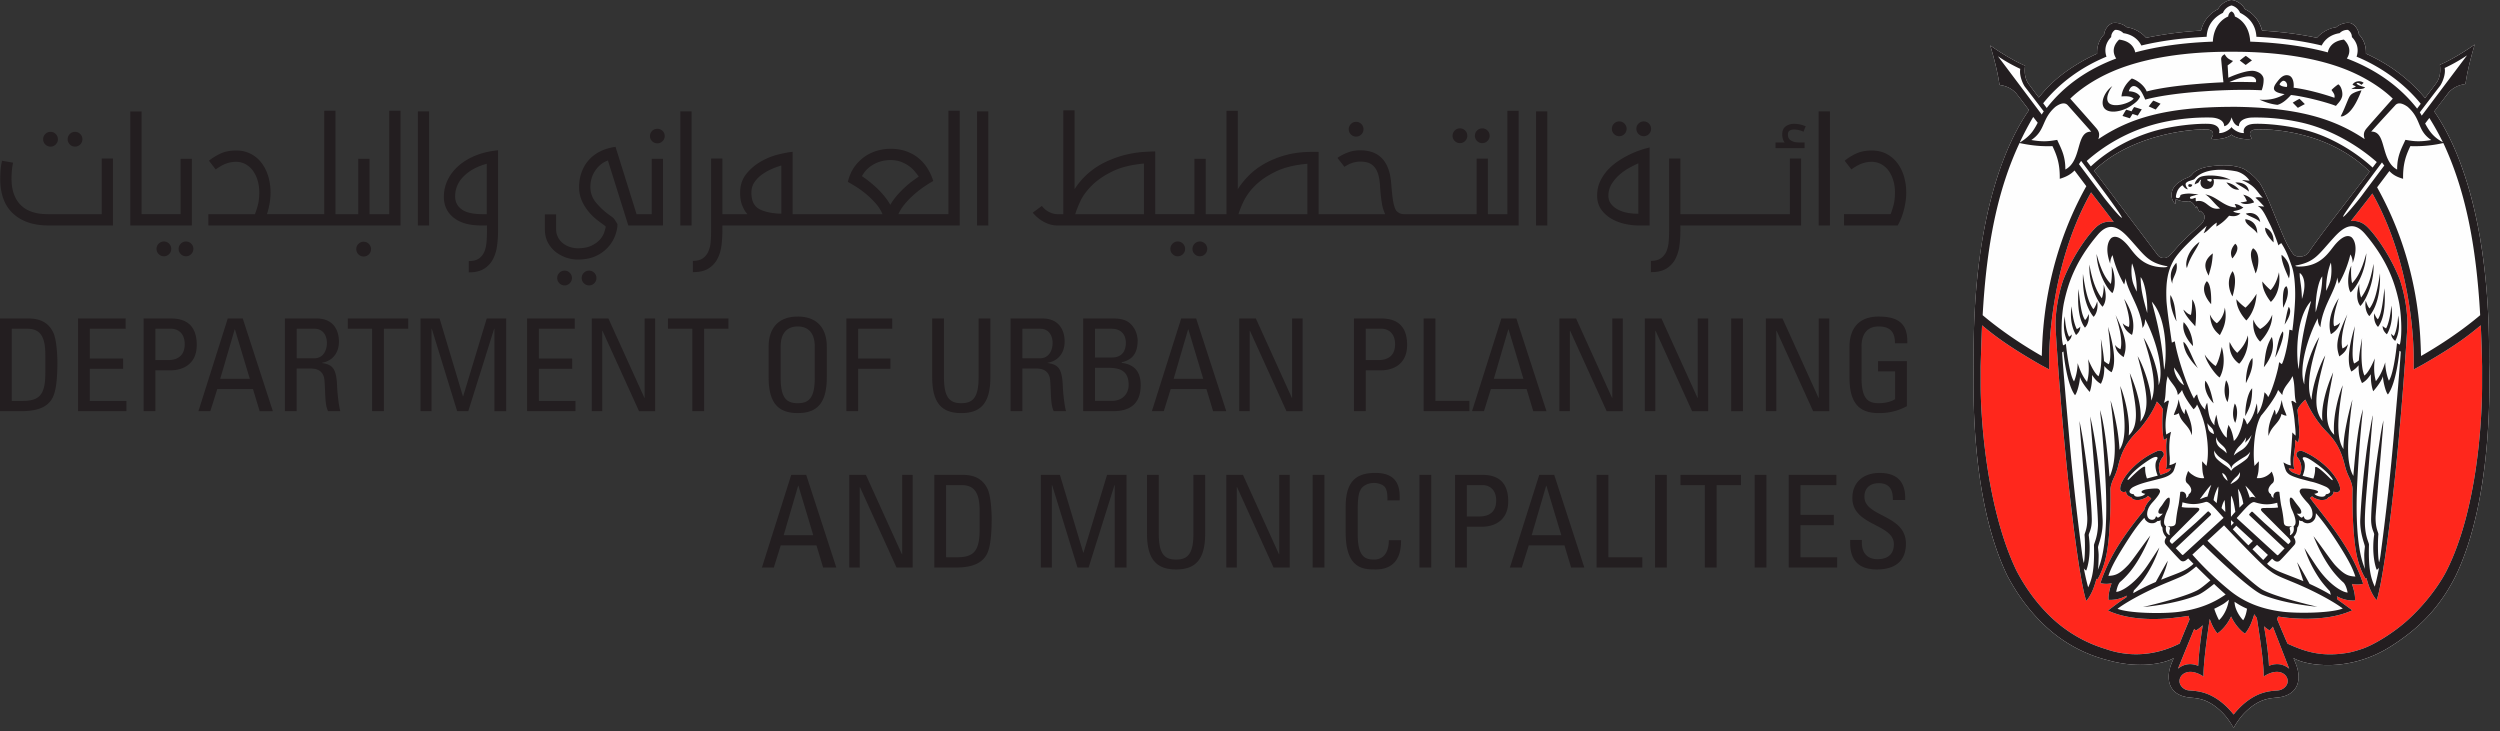 <svg xmlns="http://www.w3.org/2000/svg" width="147" height="43" viewBox="0 0 147 43">
    <rect x="0" y="0" width="147" height="43" fill="#333333" stroke="none"/>
    <g fill="none" fill-rule="evenodd">
        <path fill="#FEFEFE" d="M146.357 21.332c.076-8.055-1.69-12.566-3.223-14.78a61.41 61.41 0 0 1 .87-1.137c.153-.155.417-.398.964-.475.151-1.064.546-2.325.546-2.325s-1.059.766-2.048 1.194c.075.535-.063.861-.197 1.056-.02.03-.266.36-.674.898A9.539 9.539 0 0 0 140 3.603a11.025 11.025 0 0 0-.884-.45c.02-.434-.128-.84-.413-1.132-.012-.249-.222-.564-.474-.657-.264-.072-.658.051-.85.234a1.92 1.92 0 0 0-1.145.625c-.936-.2-2.003-.348-3.224-.424a1.893 1.893 0 0 0-1.006-1.263c-.123-.259-.48-.519-.788-.536h-.004c-.306.017-.665.277-.787.536A1.89 1.89 0 0 0 129.42 1.8a21.973 21.973 0 0 0-3.226.424 1.915 1.915 0 0 0-1.144-.625c-.193-.183-.585-.306-.848-.235l-.002.001c-.253.094-.46.408-.473.657a1.493 1.493 0 0 0-.413 1.131c-.318.144-.612.294-.886.45-1.14.662-1.864 1.28-2.546 2.131-.368-.49-.59-.786-.609-.814-.135-.194-.272-.52-.198-1.055-.989-.429-2.05-1.194-2.05-1.194s.397 1.26.548 2.325c.547.076.812.32.966.474.022.021.303.392.767 1.004-1.538 2.198-3.33 6.748-3.255 14.856.01.751-.312 7.773 1.972 12.507.258.48.942 1.753 2.192 2.928a8.35 8.35 0 0 0 3.642 2.033c.042.011.127.032.168.044 1.718.468 3.196.2 3.79-.146l-.086.214a3.611 3.611 0 0 0-.076.192c-.32.871-.106 1.773 1.067 1.908.311.034.658.048 1.064.24.285.132.603.35.95.711.147.153.452.543.602.848l.001.002v-.002c.15-.305.454-.695.6-.848.35-.362.667-.579.951-.712.406-.19.753-.205 1.062-.239 1.176-.135 1.394-1.035 1.071-1.905a3.838 3.838 0 0 0-.079-.196c-.02-.053-.086-.213-.086-.213.815.474 3.317.841 5.72-.687 1.645-1.045 2.847-2.23 3.812-4.134 2.284-4.735 1.98-11.898 1.97-12.542m-10.61-6.496c-.035.047-.058.09-.169.158a.656.656 0 0 1-.392.092c-.184-.009-.286-.063-.379-.193-.272-.382-.445-.76-.73-1.44-.249-.595-.204-.498-.572-1.395-.174-.429-.487-1.104-.668-1.343-.275-.362-.774-.73-.945-.802a2.754 2.754 0 0 0-.854-.183c-.58-.032-1.163.05-1.408.114-.192.052-.534.17-.704.375-.025.03-.106.134-.214.183-.25.12-.31.111-.637.351-.53.39-.448.996-.17 1.228.002.004.01.005.014.007-.008-.155.007-.29.033-.284.03.01.29.183.692.128.293-.04.478.407.478.407l.048-.13s.093.28.173.343c.013-.018.04-.048.044-.065.088.111.232.182.244.364-.006.162-.074.315-.282.51-.079.071-.543.455-1.038.962-.256.261-.385.421-.644.705-.133.146-.256.235-.388.241l-.059.001a.439.439 0 0 1-.325-.147c-.052-.066-2.563-3.393-3.767-4.987 2.181-2.132 5.795-2.484 6.698-2.418.211.015.45.184.184.53.195.088.928.022 1.203-.234.273.256 1.007.322 1.202.234-.266-.346-.027-.515.185-.53.895-.066 4.33.097 6.731 2.471-1.174 1.554-2.742 3.522-3.585 4.747"/>
        <path fill="#FF271C" d="M145.87 19.128c-.671.544-1.308 1.094-3.4 2.3l-.546.297.004-.394c0-.043.15-5.366-2.431-9.953-.164.217-.707.91-1.265 1.62.329-.037.664.05.967.348.535.523 1.406 1.789 1.91 3.097.276.82.49 1.942.434 2.9v-.002s-.312 5.42-.93 10.612c-.561 4.718-.87 5.335-.87 5.335-.36-.433-.508-.988-.595-1.303l-.051.046s-.33-.471-.525-1.4c-.224-1.058-.263-2.948-.24-3.862l-.002.005s.015-.268-.207-.726a3.318 3.318 0 0 1-.244-.67c-.338-1.45-1-1.858-1.363-2.31a6.721 6.721 0 0 1-.958-1.572l-.035.029c-.242.232-.422.467-.43.598.083.846.16 1.45.035 1.88-.052-.026-.132-.111-.178-.144.058.56-.207 1.208-.04 1.724l-.33-.045c.015.038.026.068.036.08.047.064.09.102.169.145.014.009.08.04.108.052.029.012.11.044.34.119.19-.422.043-.827-.145-1.056-.16-.19.032-.471.357-.327.423.186.879.452 1.36.91.692.659.895 1.293.748 1.418-.114.097-.2.076-.336.029a.264.264 0 0 1-.011.073c-.038.126-.142.215-.297.257l-.015.026c-.074.103-.192.14-.402.136a1.047 1.047 0 0 1-.404-.12.556.556 0 0 1-.135-.1 2.591 2.591 0 0 0-.124.1c.546.737 1.594 1.955 2.342 3.29.535.956.783 1.755.783 1.755s-.286.092-.66.007c.132.383.202.718.176.978a1.996 1.996 0 0 1-1.061-.248c.01.06.023.124.032.186.336.242.71.52.876.636-1.64.77-4.017.417-4.062.412l-.306-.044c-.016.042-.036.096-.058.15.16.38.533 1.269.616 1.446 1.042.477 2.01.79 3.505.542 0 0 .254-.025.89-.24.652-.22 1.879-.94 2.818-1.824 1.17-1.101 1.88-2.26 2.113-2.714 1.815-3.552 2.114-8.823 2.114-10.953v-1.106c-.01-.715-.05-1.885-.076-2.425M128.18 37.801c.07-.195.398-.983.567-1.383a2.87 2.87 0 0 1-.065-.206c-.226.038-.455.071-.682.095-.152.015-2.412.363-4.053-.407.201-.14.574-.45 1.081-.776l.018-.102a1.983 1.983 0 0 1-1.06.248c-.025-.26.044-.596.176-.978-.373.085-.66-.007-.66-.007s.248-.797.782-1.753c.5-.892 1.198-1.794 1.795-2.541.062-.294.29-.543.316-.569l.1-.108a4.453 4.453 0 0 0-.195-.16.54.54 0 0 1-.16.127c-.19.085-.305.116-.404.12-.21.008-.329-.034-.402-.137l-.014-.026c-.155-.043-.26-.133-.298-.255a.306.306 0 0 1-.01-.079c-.116.038-.197.047-.3-.04-.146-.127.056-.762.747-1.416.481-.46.94-.727 1.36-.913.326-.143.516.137.358.328-.19.23-.336.634-.144 1.059.2-.067.276-.1.306-.111.077-.03.17-.056.272-.192a.281.281 0 0 0 .033-.07l-.288.032c.148-.363-.08-1.253.07-1.828a1.11 1.11 0 0 1-.197.114c-.106-.524-.09-1.355-.05-1.762-.007-.105-.154-.288-.356-.495-.162.413-.444.916-.917 1.503-.366.45-1.028.858-1.366 2.309l-.004.008c-.056.23-.136.445-.24.662-.222.457-.207.726-.207.726l-.002-.007c.024.915-.016 2.806-.24 3.864-.197.928-.525 1.399-.525 1.399l-.052-.045c-.084.315-.233.868-.592 1.302 0 0-.31-.619-.872-5.335-.619-5.191-.93-10.611-.93-10.611h.002c-.059-.959.156-2.08.431-2.9.505-1.308 1.376-2.573 1.911-3.098.333-.325.706-.4 1.064-.33l-.21-.287c-.357-.473-.768-.992-1.119-1.457-2.53 4.466-2.468 9.796-2.468 9.84l.004.569-.444-.237c-1.992-1.133-2.855-1.816-3.503-2.355-.027.542-.082 2.378-.082 2.378-.003.032 0 .418 0 1.116 0 2.129.381 7.359 2.115 10.951.242.448.89 1.65 2.061 2.75a7.995 7.995 0 0 0 3.074 1.803c.066.022.2.068.266.087 1.326.422 2.768.334 4.185-.376l.016-.038zM129.255 39.152c.031-.627.131-1.563.268-2.389-.208.201-.378.298-.394.298-.03-.003-.066-.036-.107-.088l-.957 2.348c.264-.223.675-.384 1.19-.169"/>
        <path fill="#FF271C" d="M133.103 39.78c.029-.659-.238-2.434-.402-3.443l-.054-.082a2.12 2.12 0 0 1-.096-.139 4.725 4.725 0 0 1-.227.627c-.113.249-.292.509-.326.506-.03-.004-.504-.34-.808-.999-.305.648-.772.978-.801.982-.035.005-.212-.257-.326-.506a4.92 4.92 0 0 1-.133-.338c-.157 1.061-.39 2.765-.36 3.392-.983-.65-1.58-.001-1.377.452.02.04.042.076.067.109a.629.629 0 0 0 .488.258c.316.021.734.054 1.209.277.434.204.903.542 1.379 1.136.475-.594.945-.932 1.378-1.136.475-.223.894-.256 1.21-.277a.683.683 0 0 0 .49-.258.747.747 0 0 0 .065-.109c.203-.453-.393-1.102-1.376-.452"/>
        <path fill="#FF271C" d="M133.451 37.06c-.015 0-.152-.077-.328-.236.136.73.261 1.642.294 2.328.514-.215.926-.054 1.19.168l-.962-2.473c-.089.121-.173.214-.194.213"/>
        <path fill="#0A0204" d="M129.723 17.385c-.003-.001 0 0 0 0M129.178 17.62c-.002 0 0 0 0 0"/>
        <path fill="#231E20" d="M138.06 20.234c-.07.35-.196.5-.51.723-.163-.524-.262-.94.475-2.476-.506 1.509-.286 2.009-.286 2.009s.202-.084.32-.256m-.812-1.053s-.175-.34.276-1.652c-.827 1.248-.465 2.119-.465 2.119s.434-.216.545-.687c-.124.159-.356.22-.356.22m2.956-2.232c-.135 1.322-.243 1.594-.383 1.824-.115-.081-.215-.351-.215-.351-.04.239.015.606.222.8.275-.343.47-1.077.376-2.273m-.26-.883c-.21 1.479-.444 1.817-.609 2.069-.118-.091-.228-.455-.228-.455-.056.267-.01.68.21.908.322-.376.676-1.176.627-2.522m-1.11 1.43c-.14-.404-.107-.8-.107-.8-.2.577-.14 1.054.065 1.296.342-.353.834-1.453.77-2.477-.203 1.225-.55 1.742-.728 1.982m-.53-.843c-.099-.416-.047-1.038-.047-1.038-.255.557-.22 1.317-.04 1.576.374-.323.89-1.277.925-2.302-.322 1.204-.637 1.54-.838 1.764m1.798 2.5c-.02.309.247.5.247.5s.43-.617.262-1.686c-.088.996-.309 1.34-.309 1.34s-.17-.081-.2-.153m.502.457c-.009.27.234.432.234.432s.357-.556.173-1.492c-.044.88-.253 1.206-.253 1.206s-.128-.083-.154-.146m-18.005-.796c-.139-.23-.247-.502-.382-1.825-.094 1.197.101 1.93.377 2.275.206-.195.261-.562.22-.802 0 0-.098.272-.215.352m.486-.638c-.164-.252-.399-.59-.607-2.07-.05 1.347.305 2.148.627 2.522.22-.226.266-.64.208-.906 0 0-.109.363-.228.454m.503-.638c-.179-.24-.526-.757-.728-1.983-.066 1.025.427 2.127.77 2.479.203-.243.263-.72.064-1.296 0 0 .033.395-.106.8m.53-.843c-.2-.224-.517-.56-.839-1.764.036 1.026.551 1.979.927 2.302.18-.26.212-1.018-.042-1.576 0 0 .052.622-.047 1.038m-1.998 2.655s-.22-.345-.309-1.341c-.168 1.069.262 1.686.262 1.686s.268-.192.246-.5c-.028.074-.199.155-.199.155m-.455.449s-.21-.326-.253-1.206c-.185.936.171 1.492.171 1.492s.243-.161.236-.432c-.028.063-.154.146-.154.146m3.018.732s-.203-.084-.32-.256c.068.35.194.5.508.723.163-.524.262-.94-.475-2.476.505 1.509.287 2.009.287 2.009m.491-1.31s-.232-.06-.356-.22c.112.472.544.688.544.688s.363-.87-.464-2.118c.452 1.312.276 1.65.276 1.65m3.703 6.37c.085-.681-.285-1.27-.345-1.547-.074.08-.077.307-.077.307-.244-.26-.305-.717-.355-.875-.057.468-.222.699-.278.924a.63.63 0 0 0 .297-.108c.122.566.592.69.758 1.3m4.94-1.2s-.003-.225-.078-.306c-.059.278-.428.866-.345 1.549.167-.61.637-.735.76-1.3a.605.605 0 0 0 .297.106c-.057-.225-.223-.454-.278-.921-.052.156-.112.615-.356.873m-3.653-.676c-.072-.23-.195-1.001-.489-1.334-.117.562.247 1.098.49 1.334m1.863.752c.131-.32.411-.627.401-1.64-.303.303-.43 1.254-.4 1.64m-.596.392c.156-.408.145-.92-.027-1.137-.136.436-.142.823.027 1.137m-.455-1.22c.153-.466.117-1.034-.083-1.28-.132.475-.125.913.083 1.28m3.248-4.156c-.28.38-.36 1.239-.448 1.526.1-.09.614-1.311.448-1.526m.023-1.382c-.005-.014.467-.823.201-1.273-.307.069-.194 1.277-.2 1.273m-1.348 1.984c.003-.008.73-.703.705-1.584a1.56 1.56 0 0 1-.705.84s-.276-.171-.4-.554c-.096.892.408 1.303.4 1.298m1.435-1.004c.197-.31.466-.757.243-1.047-.104.289-.155.623-.243 1.047m-2.273 3.446c.126-.294.451-.84.382-1.476-.277.24-.407 1.099-.382 1.476m1.052-.937c.432-.535.66-1.151.471-1.781-.385.603-.395 1.216-.47 1.78m-.94-1.872c-.12.426-.308.706-.625 1.026-.132-.125-.266-.271-.448-.636-.07.708.332 1.12.563 1.275.144-.12.616-.79.51-1.665m-1.889 1.798c-.089-.024-.518-.424-.646-.674.065.4.613 1.189.876 1.35.085-.144.406-.78.125-1.794-.119.614-.243.922-.355 1.118m-2.549-4.828c-.054-.352.38-.674.23-1.24-.432.49-.348.95-.23 1.24m.876 4.16c.245.413.433.6.627.796-.304-.462-.546-1.317-.848-1.548-.026.128.082.52.221.753m-.213-1.91c-.166.713.544 1.398.548 1.409.002.01.002-.846-.548-1.408m.504-1.34c-.01.303-.005.582-.077.914-.202-.05-.297-.187-.444-.313.121.405.62.869.698.987.071-.55.093-1.216-.177-1.587m-.312-1.843c.197-.712.598-1.12.736-1.535-.714.508-.862 1.286-.736 1.535m-.613 3.13c-.095-.604-.056-1.01-.353-1.544-.095.639.288 1.45.353 1.545m1.781-2.358c-.482.598.26 1.346.255 1.356-.002-.006.061-1.134-.255-1.356m.355-1.636c-.713.536-.374 1.036-.248 1.312.146-.522.205-.664.248-1.312m.415 4.81c.123-.266.468-.775.288-1.624-.062.638-.468.922-.467.92 0 .002-.229-.125-.41-.511.06.778.35 1.003.59 1.216m3.628-4.724c-.053.4.413 1.316.431 1.389.011-.067.268-.83-.43-1.39m-.964-1.596c-.063.345.49.864.487.867 0 0 .075-.658-.487-.867m.807 2.623c-.163.758-.492 1.047-.492 1.045 0 0-.26-.212-.485-.505-.014.613.51 1.206.501 1.204-.004-.005.64-.518.476-1.744m-1.52-1.413c-.287.31-.02.928.145 1.482.152-.272.334-1.188-.146-1.482m.247-.87c-.004-.273-.087-.747-.702-.84-.039.32.503.516.702.84m-.676-1.161c.14.144.593.25.846.487-.036-.388-.43-.631-.846-.487m-.62 1.765c-.434.47-.168.865-.168.863 0-.007.53-.572.168-.863m.652 4.513c-.002.002.55-.512.6-1.567-.31.52-.649.813-.649.813s-.294-.2-.535-.495c.002.669.59 1.252.584 1.249m-.81-2.9c-.488.729 0 1.489-.004 1.487-.002-.005.335-1.015.003-1.486m.166-5.215c.133.134.557.315.794.536-.032-.365-.35-.56-.794-.536m.221.423a1.283 1.283 0 0 0-.75-.428c.2.245.406.45.75.428m.878.746c-.017-.08-.219-.362-.646-.454.117.11.188.308.23.379-.084.044-.308.068-.384.08.154.11.444.135.8-.005m-3.835-1.06c-.038.025-.072.145.065.15.117.004.14-.125.14-.125s-.147-.06-.205-.025m3.712-7.288c-.134-.1-.223-.171-.363-.268-.124.084-.264.2-.356.274.124.093.216.165.35.263.144-.105.21-.157.37-.27m-2.274 6.979s.05.085.028.233c-.02.148-.086.285-.304.337-.229.055-.47-.09-.479-.334a.427.427 0 0 1 .043-.2c-.078.009-.08.064-.155.159-.046.056-.12.05-.226.122 0-.142.155-.364.33-.443.258-.115 1.15-.156 1.784.175-.22-.041-.417-.026-.626-.037-.257-.015-.395-.012-.395-.012m-.115.005c-.028-.016-.227-.015-.249.026-.024.04.12.105.167.12.03.012.07-.004.092-.045.021-.042.018-.087-.01-.101m2.96-5.226c-1.75-.097-5.168.086-6.849.549 0 0-.176-.436-.327-.595-.448-.481-.63.04-.633.102.563.032.661.322.661.322-.133.246-.234.325-.544.54-.1.07-.46.295-.958.336-1.059.05-.77-1.051-.13-1.502-.083.099-.46.676-.226.972.265.33 1.24.06 1.477-.235-.13-.125-.368-.158-.715-.127.015-.175.095-.625.604-1.055.183.042.698.32.878.762 1.545-.416 4.375-.534 4.512-.54a76.633 76.633 0 0 1-.132-1.343c-.012-.166.097-.241.204-.308.118.206.228.298.49.396-.102.12-.199.173-.316.266.016.202.035.573.041.722.25-.11.603-.258 1.03-.36.154-.035.345-.057.467-.042.15.019.327.096.412.173.073.067.165.18.167.326.003.248-.049.468-.113.64m-.36-.66c-.219-.358-1.03-.035-1.545.179.3-.004.553-.012.872-.007.127.003.463.006.69.013.018-.065.027-.111-.018-.184m-7.293 1.896a5.307 5.307 0 0 0-.314-.095c-.08.116-.164.269-.218.368.153.048.267.086.432.136.066-.103.104-.167.16-.253l.306.097c.092-.143.133-.213.237-.366-.167-.052-.277-.091-.449-.138a3.37 3.37 0 0 0-.154.25m12.922-1.306c.346-.03.665.056.814-.104-.217-.064-.436-.121-.51-.23.093-.075.224.03.292.086.048-.046.073-.066.13-.118-.225-.185-.576-.075-.653.115.063.033.162.069.196.112a1.314 1.314 0 0 0-.269.139m-.2.645c-.14.327-.263.657-.425.954.097.039.228-.044.32-.101.428-.263.737-.987.904-1.42.004-.014-.25.053-.383.112-.254.114-.299.18-.417.455m-3.243.155c.108.106.186.189.302.303.161-.087.235-.13.411-.22-.116-.116-.192-.198-.316-.311a5.23 5.23 0 0 0-.397.228m2.897-.34c-.07.24-.245.384-.355.529-.596-.232-1.917-.568-2.644-.641-.195.215-.49.506-.798.579-.453-.054-.743-.174-1.057-.306.176.01.228.01.351.008a2.3 2.3 0 0 0 1.13-.333c-.632-.095-.78-.268-.476-.673.14-.182.371-.514.707-.427.262.067.327.44.297.723.738.09 1.682.344 2.4.592.047-.207-.086-.31-.17-.46.11-.113.27-.247.396-.33.184.102.288.51.22.74m-3.487-.941a.453.453 0 0 0-.188.2c.056.088.168.124.337.148.022.004.065.006.091.009.08-.184-.088-.411-.24-.357m-7.878 1.499c.145.064.254.115.411.183.111-.135.16-.197.285-.34-.158-.07-.263-.12-.427-.183-.097.106-.2.249-.269.34m18.043 27.617c-.966 1.904-2.167 3.09-3.812 4.134-2.403 1.528-4.906 1.162-5.72.687 0 0 .064.16.087.213.024.057.06.148.078.197.323.87.104 1.77-1.07 1.905-.31.035-.657.048-1.063.238-.285.134-.602.35-.952.713-.146.152-.45.544-.6.849a4.178 4.178 0 0 0-.602-.85c-.348-.361-.666-.578-.95-.712-.406-.19-.753-.203-1.064-.238-1.173-.135-1.389-1.037-1.068-1.91l.076-.191.087-.214c-.595.347-2.073.616-3.79.147-.04-.013-.126-.033-.168-.044a8.364 8.364 0 0 1-3.642-2.033c-1.25-1.175-1.935-2.448-2.192-2.928-2.284-4.734-1.964-11.757-1.973-12.508-.076-8.107 1.717-12.657 3.256-14.856a61.777 61.777 0 0 0-.768-1.003c-.154-.155-.418-.398-.966-.475-.15-1.065-.547-2.324-.547-2.324s1.061.765 2.05 1.193c-.075.535.062.86.197 1.057l.61.813c.68-.852 1.405-1.47 2.546-2.131.274-.156.568-.306.884-.45a1.498 1.498 0 0 1 .414-1.13c.012-.25.221-.563.474-.658l.001-.002c.263-.07.655.053.848.236a1.9 1.9 0 0 1 1.144.625 21.857 21.857 0 0 1 3.226-.424 1.886 1.886 0 0 1 1.005-1.263c.123-.26.481-.52.787-.536h.004c.306.016.664.277.787.536.476.234.86.668 1.006 1.263 1.222.076 2.29.223 3.225.424.302-.34.715-.565 1.144-.625.193-.183.587-.305.85-.236v.002c.252.093.462.408.474.658.285.289.434.696.414 1.13a11 11 0 0 1 .883.45 9.545 9.545 0 0 1 2.597 2.16c.407-.54.653-.868.673-.897.135-.195.272-.521.197-1.057.99-.428 2.05-1.193 2.05-1.193s-.396 1.26-.547 2.326c-.547.076-.812.319-.967.474-.022.022-.344.446-.867 1.137 1.531 2.214 3.3 6.724 3.223 14.78.01.644.314 7.806-1.969 12.54m-.72-25.463a7.504 7.504 0 0 1-1.939.182c-.248.526-.443 1.02-.427 1.922-.395-.118-.599-.238-.808-.457-.276.369-.43.573-.72.957 2.541 4.543 2.537 8.737 2.584 9.919 1.977-1.127 3.227-2.19 3.477-2.4-.237-4.203-.884-7.376-2.167-10.123m-4.028 12.664c-.06.484-.06.896.062 1.34.231-.3.381-.581.551-1.107.001.42.126.888.215 1.077.304-.442.477-2.22.477-2.22s.01.044.166.098c.162-.635.072-1.94-.062-2.552-.235-1.081-.657-2.391-1.976-3.948-.678-.801-1.25-.44-1.824.187-.923 1.007-1.12 1.452-2.227 1.656-.012.002-.015.003-.004 0-.11.02-.028.075.19.07 1.331-.021 1.748-.905 2.146-1.35.266-.293.607-.558.891-.392.107.063.47.487.095 1.53 0-.24-.09-.445-.138-.5a6.43 6.43 0 0 1-.684 1.722 2.438 2.438 0 0 1-.084-.37c-.132.846-.888 1.724-.995 2.93-.079-.13-.147-.217-.152-.527-.569 1.054-1.16 2.943-.793 3.89-.017-.961.574-2.347.88-2.786-.39 1.237-.845 2.77-.453 3.69.027-.788.478-2.076.805-2.611-.54 2.033-.764 3.07-.163 3.854-.104-.76.206-1.917.627-2.862-.278 1.589-.68 2.973.061 3.672-.109-1.04.287-2.421.503-2.911-.243 1.533-.454 3.012.04 3.75 0-.53.094-1.077.201-1.594.13-.672.328-1.314.328-1.314s-.157 1.072-.24 2.376a7.96 7.96 0 0 0-.014.656c.005.267.026.537.08.799.043.224.11.458.23.657.135-1.731.335-3.226.566-3.92 0 0-.198 1.62-.328 4.1l-.014.263c-.16 3.563.32 4.703.47 5.044 0 0-.033-.067-.048-.525-.01-.384-.014-.356.03-.795.013-.126-.317-.782-.269-1.663a51.072 51.072 0 0 1 .239-2.932c.055-.4.093-.782.15-1.188.078-.575.19-1.147.293-1.717.083-.454.037-.057.03.053-.042.512-.135 1.635-.226 2.789-.06.862-.253 2.568-.213 3.392.035.716.24 1.029.237 1.137-.04 1.389.097 1.95.34 2.472 0 0 .141-.494.252-1.118-.024.037-.07.104-.14.125-.174-.452-.263-1.242-.148-2.056.02-.145-.194-.328-.178-.982.026-1.024.16-2.043.288-3.06.044-.338.09-.67.138-.981.031-.201.061-.401.094-.603.044-.321.103-.643.172-.961l.03-.146c0 .003-.009.234-.033.544-.112 1.372-.42 4.874-.426 5.15-.012.687.174.893.163 1.017-.045.495-.028 1.41.043 1.636.065-.203.105-.577.105-.577s.194-1.42.42-3.442l.1-.933.092-.901c.033-.361.07-.721.101-1.082.015-.155.03-.311.042-.468.084-.952.18-2.025.26-2.973 0-.002.127-1.54.155-2.004-.042-.032-.076-.055-.076-.055s-.174 1.9-.68 2.57c-.137-.125-.3-.836-.29-1.074-.113.376-.574.885-.574.885s-.159-.376-.139-1c-.156.226-.289.398-.522.52-.095-.211-.208-.457-.199-1.048a1.513 1.513 0 0 1-.428.37c-.06-.146-.4-.683.212-2.671-.244 1.836-.099 2.049-.05 2.198.102-.045.205-.121.281-.184.024-.335.082-.76.19-1.31-.093 1.46.022 1.918.134 2.202.145-.102.347-.373.615-1.008m-4.472.624c.143-1.887.47-3.027.726-4.003-.996 1.086-.852 3.61-.726 4.003m.186-4.12c.316-.95.05-1.427-.132-1.526-.008.435.11.64.132 1.526m.808.785c.245-.871.387-1.396.387-2.111-.224.25-.416 1.19-.387 2.11m.861-1.863c.077-.312.086-.726.034-1.056-.139.324-.307 1.02-.273 1.66.081-.188.185-.39.24-.604m-2.286 7.132c-.002-.016-.002-.035.01-.047l.013-.008.016-.006c.027 0 .06.02.123.06l.131.079c-.076-.165-.09-.413-.107-.692-.017-.283-.027-.576-.113-.862 0 .004-.017-.028-.022-.037-.046.14-.145.269-.247.404-.145.19-.294.388-.336.65l-.008.052-.039-.037c.074.07-.208-.254-.21-.26-.11.415-.82 1.312-.985 1.498-.023.032-.294.435-.399 1.439-.1.948 0 1.532 0 1.532l.252-.273s.011.263-.02.568c-.025.236-.1.42-.1.42s.495.083.881-.382l.07.183c.062.18.11.396-.034.509-.022.017-.26.228-.23.435.01.072.051.14.14.203l.008.006.002.01c.008.116.095.179.152.207a.355.355 0 0 1 .006-.195c.052-.135.148-.17.22-.176.057-.004.114.015.114.015s.062.577.11.813a7.129 7.129 0 0 1 .152.975c.021.197.135.215.237.23.055.01.187 0 .244-.003l.01.003-.013.005c-.15.042-.139.1-.136.12.018.089.07.197.014.38l.023.02c.225-.123.224-.331.2-.515l-.003-.015.013-.01c.172-.1.13-.442-.115-.967-.116-.246-.163-.656-.088-.695.005-.001.01-.005.013-.005.038-.007.087-.002.204.169.08.117.161.218.262.346.098.12.165.232.162.332 0 .037-.01.064-.03.08a.133.133 0 0 1-.074.022.755.755 0 0 1-.159-.01c.055.056.262.296.324.222.156-.181.016.11.29.14.174.009.303-.11.31-.325 0-.075-.01-.125-.02-.191-.039-.202-.194-.404-.272-.483l-.06-.065c-.458-.507-.419-.62-.39-.668.043-.08.085-.103.205-.106.18-.003.374.023.385.025.187.036.491.084.482.182a.087.087 0 0 1-.049.053c-.063.028-.169.066-.185.04a.483.483 0 0 0 .173.123c.078.035.392.125.49-.023l.032-.066c.055 0 .21-.025.241-.13.03-.098-.098-.235-.232-.301a5.464 5.464 0 0 0-.68-.258c-.103-.031-.233-.054-.329-.083l-.553-.145c-.012-.004-.3-.096-.409-.145-.054-.025-.096-.043-.119-.055a.67.67 0 0 1-.234-.202c-.062-.084-.12-.311-.186-.555.066.037.232.149.437.179a2.577 2.577 0 0 1-.017-.5c.086-.911.103-1.436.103-1.436s.16.162.185.19c.028-.156-.026-.541-.057-.923v-.008a9.322 9.322 0 0 0-.179-1.056m.657 4.348l.427.112c.064.019.133.036.206.05.072-.203.11-.415.1-.623-.009-.238.534.263.893.627.152.152.181.085.093-.033-.36-.497-1.074-.965-1.276-1.091-.344-.214-.518-.162-.4.028.135.216.104.564-.043.93m.64 3.552c.406.51 1.05 1.468 1.297 1.727.532.558.76.619 1.166.644-.13-.38-.27-.75-.89-1.738-.328-.523-.875-1.358-1.434-1.991a.909.909 0 0 1-.038.286l-.03.06a.49.49 0 0 1-.147.164.495.495 0 0 1-.313.083.42.42 0 0 1-.272-.127.32.32 0 0 1-.196-.05c.022.193-.012.34-.103.44a.767.767 0 0 1-.212.544.247.247 0 0 0 .03.042c.133.239.074.356.012.432-.057.065-.702.784-.846.913-.17.155-.354-.02-.354-.02l-.106-.09s-.164.168-.297.3c.013.01.024.022.035.032v.002c.21.19.464.334.723.444.233.1.92.356 1.38.545a48.085 48.085 0 0 0-.37-1.112c.116.163.448.75.733 1.27-.019-.01.036.017.018.008.367.167.861.414 1.23.64-.03-.13-.055-.216-.055-.216s-.343-.354-.574-.685a7.128 7.128 0 0 1-.923-1.853c.532.805.67 1.03.88 1.313.671.904 1.386 1.297 1.661 1.304-.097-.503-.274-.615-.274-.615s-.33-.28-.687-.76a23.074 23.074 0 0 1-.029-.041c-.309-.426-.676-1.06-1.016-1.895m-1.837 4.435c.91.114 2.857.088 3.557-.185-.263-.214-1.375-.924-3.074-1.608-.35-.151-.804-.314-1.109-.535a4.704 4.704 0 0 1-.505-.408c-.56-.517-2.03-2.054-2.293-2.338l-.977.903s2.59 2.53 3.242 2.887c.833.453 3.22.995 3.22.995s-1.83-.14-3.222-.702c-.836-.34-3.486-2.955-3.486-2.955l-.64.593c.328.363 1.038 1.162 2.191 2.102.804.655 1.778 1.086 3.096 1.25m-2.805-.581c.004.497.406 1 .508 1.084 0 0 .153-.19.225-.677a4.012 4.012 0 0 1-.733-.407m-4.419-3.198a7.109 7.109 0 0 1-.923 1.852c-.23.334-.579.682-.579.682s-.017.06-.038.158l-.07.04.385-.215.191-.095c.254-.137.537-.267.82-.387.276-.5.605-1.093.71-1.25-.033.123-.097.459-.395 1.118l.212-.084c.44-.174.82-.312 1.004-.4.305-.137.444-.255.564-.343.025-.017.068-.058.123-.111l-.312-.315-.106.088s-.183.175-.354.02c-.142-.13-.789-.847-.845-.914-.063-.074-.136-.201.013-.431l.01-.011a.749.749 0 0 1-.229-.56c-.092-.1-.127-.246-.106-.44a.316.316 0 0 1-.195.05.41.41 0 0 1-.268.128h-.04a.435.435 0 0 1-.289-.092c-.089-.074-.09-.066-.158-.202l-.01-.027c-.373.392-.72.893-1.219 1.69-.619.988-.766 1.347-.896 1.728.408-.024.636-.087 1.168-.644.245-.26.891-1.215 1.297-1.727-.342.846-.715 1.484-1.026 1.91-.364.499-.729.8-.729.8s-.155.099-.25.6c.275-.005.99-.398 1.661-1.303.211-.284.347-.51.88-1.313m-.37-2.687c-.196.208-.35.442-.352.739.006.216.136.334.311.325.273-.03.134-.321.288-.14.064.074.27-.166.325-.222-.118.016-.288.037-.26-.135.021-.13.116-.238.195-.336.073-.09.297-.516.443-.463.068.05.026.449-.088.695-.246.525-.286.868-.116.968l.014.009-.003.015c-.025.184-.026.392.201.516l.021-.021c-.055-.183-.004-.291.014-.38.002-.02.014-.078-.135-.12l-.014-.005.01-.003c.058.004.19.013.244.004.101-.016.216-.034.238-.231a8.004 8.004 0 0 1 .15-.975c.051-.236.111-.813.111-.813s.058-.02.115-.015c.071.006.167.04.22.176a.336.336 0 0 1 .005.195c.06-.028.144-.091.153-.206l.002-.011.008-.006c.088-.062.13-.131.138-.203.033-.207-.207-.418-.228-.435-.144-.113-.096-.328-.034-.51l.083-.22c.073.089.168.179.28.242.333.235.665.179.665.179s-.076-.185-.099-.421c-.032-.305-.022-.568-.022-.568l.252.273s.15-.502.053-1.448c-.112-1.095-.343-1.524-.392-1.678-.079-.246-.217-.49-.217-.49s-.02.13-.2.285c-.21-.263-.583-.784-.678-1.138-.055.103-.14.196-.209.26l-.04.037-.008-.052c-.04-.262-.192-.46-.337-.65-.102-.135-.2-.264-.248-.404-.087.284-.106.6-.12.882-.019.279-.035.528-.109.692l.131-.077c.062-.04.094-.06.121-.06l.021.005.01.008c.011.013.011.03.01.047a8.956 8.956 0 0 0-.179 1.064 3.55 3.55 0 0 0 .028.873c.024-.027.285-.163.285-.163s-.168.548-.082 1.46c.014.145 0 .416-.018.499.173-.025.318-.11.4-.157-.067.242-.124.465-.186.549-.225.308-.702.387-1.054.479-.433.113-.867.205-1.269.409-.135.066-.262.203-.232.302.032.104.185.129.241.129l.032.066c.1.148.413.058.491.023a.48.48 0 0 0 .171-.122c-.016.025-.119-.013-.185-.041-.024-.01-.045-.036-.046-.053-.02-.184.752-.21.865-.207.12.003.16.026.205.106.028.049.068.16-.39.668m.223-2.466c.117-.19-.056-.242-.4-.028-.203.127-.916.594-1.277 1.09-.087.12-.058.187.093.034.36-.363.903-.865.893-.626-.009.21.028.424.104.63.058-.012.113-.025.163-.04l.47-.125c-.15-.367-.183-.717-.046-.935m-.782-7.168c.306.439.897 1.824.881 2.787.367-.948-.224-2.837-.794-3.89-.005.309-.073.396-.152.527-.108-1.207-.862-2.086-.995-2.93a2.612 2.612 0 0 1-.084.37 6.413 6.413 0 0 1-.683-1.723c-.048.055-.138.262-.139.499-.375-1.042-.012-1.466.095-1.53.285-.165.626.1.89.394.398.444.816 1.327 2.148 1.349.217.004.3-.05.188-.07.013.003.01.002-.003 0-1.107-.204-1.304-.65-2.227-1.656-.573-.626-1.145-.988-1.824-.187-1.319 1.557-1.74 2.867-1.976 3.948-.134.613-.225 1.917-.062 2.552.156-.055.166-.097.166-.097s.173 1.776.477 2.219c.09-.19.214-.657.214-1.076.17.525.322.806.552 1.107.122-.445.123-.857.063-1.34.267.635.468.905.613 1.007.114-.282.228-.742.137-2.202.106.55.164.975.188 1.31.076.063.178.139.281.184.05-.15.194-.362-.05-2.198.613 1.987.273 2.527.212 2.67a1.505 1.505 0 0 1-.429-.37c.01.59-.103.838-.198 1.05-.233-.123-.367-.296-.522-.52.02.622-.137.998-.137.998s-.463-.508-.575-.885c.01.239-.154.95-.29 1.076-.507-.67-.68-2.571-.68-2.571s-.036.024-.077.055c.028.463.086 1.182.155 1.996l.001.009c.08.947.175 2.02.26 2.972.197 2.28.452 4.556.754 6.826 0 0 .041.375.105.577.07-.226.088-1.141.045-1.636-.01-.124.173-.331.16-1.016-.003-.278-.319-3.78-.424-5.151-.013-.17-.034-.541-.034-.544a28.843 28.843 0 0 1 .297 1.71c.047.31.092.644.138.98.141 1.013.263 2.04.287 3.06.016.656-.198.838-.178.983.115.814.026 1.604-.148 2.056-.07-.021-.116-.088-.14-.125.11.623.254 1.118.254 1.118.24-.522.378-1.084.34-2.472-.005-.108.2-.421.235-1.137.01-.213-.028-.883-.087-1.718-.106-1.49-.233-2.976-.35-4.462l-.02-.262.048.207c.418 1.91.582 3.899.683 5.838.047.88-.283 1.536-.27 1.663.046.439.041.412.03.795-.015.458-.046.526-.046.526.148-.341.63-1.483.467-5.045l-.013-.263c-.13-2.48-.326-4.098-.326-4.098.23.692.43 2.187.563 3.917a.766.766 0 0 0 .05-.088c.247-.662.29-1.324.246-2.023-.083-1.304-.237-2.372-.236-2.37l.034.107c.047.145.162.53.291 1.2.093.463.156.93.192 1.4.005.066.007.13.01.195.494-.737.282-2.217.04-3.75.216.489.61 1.87.503 2.91.742-.696.34-2.082.06-3.67.421.944.731 2.102.626 2.86.602-.782.378-1.82-.162-3.853.326.537.778 1.823.804 2.612.393-.921-.062-2.453-.452-3.691m6.673 4.502c0-.005.318-.303.434-1.305.062.077.175.149.208.29.203-.246.605-1.592.65-2.05.131.059.014.03.166.106.108-.195.34-.961.44-2.021.051.015.136.015.172.058.07-.484.141-1.262.162-1.806.02-.468.005-1.435-.195-1.987-.199-.551-.292-.848-.612-1.354 0 0-.114.054-.17.134a11.388 11.388 0 0 0-.453-1.15c-.303-.592-.447-.975-.762-1.174.144.008.2.04.38.03-.206-.193-.285-.325-.517-.505.077-.052.21-.046.43-.008-.312-.286-.418-.72-1.22-1.024.143-.026.252.024.444.017a1.376 1.376 0 0 0-.746-.537c-.822-.162-1.956-.188-2.486.44-.037.045-.18.073-.308.12a.51.51 0 0 0-.152.078c-.092.067-.109.16.066.412-.232-.033-.29-.255-.33-.232a.815.815 0 0 0-.245.249c-.075.115-.144.359-.126.463.027.022.22.109.258-.118.014-.078.374-.112.498-.112.181-.001.347.043.573.032-.08.03-.334.104-.426.13-.102.028-.11.137-.015.144.103.012.15-.034.251-.057.047.028 0 .14.037.206.662-.152.711.56 1.416.42-.332-.26-.614-.694-.875-.825.695.109 1.073.736 1.826.767-.027-.071-.027-.071-.092-.201.257 0 .44.198.516.19-.097.105-.312.189-.6.228.051.095.331.116.427.133-.153.137-.328.204-.667.137-.11.102-.262.339-.752.637.007-.121.007-.121.026-.234-.324.188-.536.532-.778.624.071-.12.132-.33.184-.437-.847.77-1.657 1.509-1.963 2.065-.34.62-.448 1.263-.405 2.32.032.566.274 2.17.317 2.487.067-.03.116-.055.173-.076.204 1.176.813 2.83 1.13 3.369.06-.131.094-.186.186-.251.051.315.217.672.477.9-.009-.211.083-.335.107-.41.07.229.03.936.435 1.329-.024-.196.046-.36.102-.622.068.225.084.513.193.74.128.27.287.538.433.608-.017-.56.068-.531.09-.76.008.049.218.249.32.954.412-.317.572-1.358.57-1.357 0 0 .118.105.206.392.36-.374.47-.87.575-1.245.038.264.048.52.017.649m.413 5.503c.498-.007.625.002.82-.033a1.819 1.819 0 0 1-.048-.275.104.104 0 0 1-.012.003c-.17.04-.496.139-.937.06-.21-.042-.22-.048-.384-.096-.149-.044-.387.204-.573.4-.158.17-.367.408-.459.506-.017.017-.014.036.003.052.17.152 2.212 2.024 2.338 2.139.033.03.055.033.096-.008.092-.093.227-.238.358-.37l-2.05-1.933c-.032-.031-.036-.07-.022-.088.015-.017.103-.106.118-.125.015-.017.063-.021.092.012.03.033.662.623.662.623l.87.777.547.487c.077-.081.068-.064.09-.088.08-.092.061-.151-.217-.42a469.83 469.83 0 0 1-1.413-1.413c-.139-.158-.038-.21.121-.21m-3.149.43l-2.049 1.933c.13.132.265.275.357.369.04.04.062.038.095.009.127-.116 2.167-1.986 2.338-2.14.02-.016.021-.034.004-.05-.093-.1-.302-.338-.46-.507-.186-.196-.423-.445-.572-.401-.164.049-.174.054-.385.096-.442.079-.765-.02-.939-.061-.014-.002-.028-.007-.043-.012a1.88 1.88 0 0 1-.019.142c-.006.042-.016.087-.025.137.212.043.325.033.85.039.16 0 .26.053.121.21 0 0-1.337 1.337-1.413 1.415-.28.264-.298.328-.217.418.022.024.012.008.09.088l.547-.487.871-.775s.632-.591.66-.624c.03-.033.077-.03.093-.011.014.016.103.106.117.123.014.018.01.057-.02.089m.197-4.778s.002-.122-.073-.275c-.042-.083-.175-.186-.239-.264a.27.27 0 0 1-.062-.103c-.017.075.018.259.04.333a.413.413 0 0 0 .176.23.6.6 0 0 0 .158.079m-.02 3.886c.002 0 .15.145.178.175.031-.21.133-.903.092-.972-.233.449-.266.755-.27.797m-.813-.05c.077-.027.27-.113.374-.14l.078-.016c.06-.207.156-.53.223-.676-.059-.018-.573.693-.675.833m1.501.748a9.018 9.018 0 0 0-.04-.708 1.414 1.414 0 0 0-.18.477c.021.024.2.209.22.23m.135-1.83s-.05-.351-.313-.466c.013.255.313.467.313.467m.207-.584s.002-.003.003-.01v.01s.04-.094.185-.203c.095-.07.667-.412.777-.566.11-.15.156-.357.156-.357s-.102.164-.33.295c-.19.11-.64.39-.722.529a.441.441 0 0 0-.06.175.425.425 0 0 0-.039-.132c-.139-.29-.552-.408-.8-.695-.163-.186-.169-.262-.169-.262-.007.192.032.337.11.443.07.096.277.276.552.456.28.183.337.317.337.317m-.269-1.034c.002-.456-.496-.508-.612-.96-.056.635.383.645.612.96m.231 1.81s.063-.026.207-.113c.128-.078.237-.163.3-.283a.486.486 0 0 0 .045-.316s-.028.118-.195.273a2.046 2.046 0 0 0-.225.233c-.087.107-.132.206-.132.206m.435.269c.046.27.081.907.092 1.112l.001-.002.227-.23c-.015-.096-.103-.6-.32-.88m-.406 1.655c.011-.013.164-.197.242-.28a.083.083 0 0 0 .014-.012c-.047-.35-.128-.788-.244-.953-.024.165-.019.78-.012 1.245m.003.189c.001.15.005.27.006.329l.16-.171s-.125-.111-.166-.158m.104.542c.285.298.665.697.917.942l.263-.257-.977-.901c-.04.045-.11.118-.203.216m1.156 1.173c.214.208.448.447.635.633l.275-.3-.64-.595-.27.262m.191-3.031c-.1-.137-.373-.496-.607-.71.158.38.231.62.255.71l.04-.021a.265.265 0 0 1 .124-.028c.04.002.083.014.134.028 0 .002.036.014.054.02m-.236-3.692c-.127.204-.232.32-.393.46a1.37 1.37 0 0 0 .066-.315 2.283 2.283 0 0 1-.378.496c-.292.292-.347.575-.347.575s.08-.105.431-.312c.37-.22.505-.556.621-.904m-4.566-3.964c-.003.356.25.849.586 1.043-.199-.542-.357-.721-.586-1.043m7.353-6.522a.676.676 0 0 0 .393-.092c.11-.068.134-.111.167-.157.843-1.226 2.411-3.194 3.585-4.748-2.4-2.375-5.836-2.538-6.73-2.472-.212.016-.45.184-.185.53-.195.089-.929.023-1.202-.234-.275.257-1.009.323-1.204.235.266-.347.028-.515-.183-.531-.903-.066-4.518.286-6.698 2.418l3.766 4.989a.444.444 0 0 0 .325.145l.06-.001c.132-.006.255-.094.388-.241.26-.284.388-.443.644-.705.494-.507.96-.89 1.038-.963.208-.193.275-.346.282-.508-.012-.183-.156-.253-.244-.364-.005.016-.03.047-.045.065-.08-.064-.173-.344-.173-.344l-.048.13s-.185-.446-.478-.407c-.402.056-.662-.117-.69-.128-.027-.007-.043.13-.035.284a.046.046 0 0 1-.014-.005c-.278-.234-.36-.84.17-1.228.327-.241.387-.232.638-.352.108-.05.188-.152.213-.183.17-.206.511-.323.704-.375.245-.065.827-.146 1.408-.114.326.018.634.093.854.183.172.07.671.439.945.802.182.238.493.914.67 1.343.365.897.322.8.571 1.395.284.679.457 1.058.73 1.44.092.13.194.183.378.193m4.324-5.234l.244-.324c-1.099-.972-2.726-1.956-4.514-2.342a12.174 12.174 0 0 0-2.777-.277c-.498.008-.817.2-.817.51-.31-.055-.394-.446-.434-.52-.029.165-.18.482-.43.52 0-.31-.32-.502-.819-.51a12.199 12.199 0 0 0-2.779.277 10.013 10.013 0 0 0-4.486 2.279c.08.106.161.214.243.32.985-.927 2.297-1.662 3.697-2.072 1.16-.34 2.586-.461 3.242-.432.583.028.667.359.598.54.261.027.65-.2.734-.353.062.116.418.378.736.354-.069-.182.015-.513.6-.541.655-.03 2.081.093 3.242.432 1.365.399 2.736 1.23 3.72 2.139m.656-1.187c.123.426.255.905.615 1.194.05.039.104.075.164.107l.007.005c-.007-.821.27-1.264.484-1.744h.001v-.005c.306.044.704.157 1.52.01-.773-.522-.606-1.107-1.179-1.746a2.61 2.61 0 0 0-.21-.208c-.206-.145-.357-.196-.468-.2a.319.319 0 0 0-.265.117c-.075.082-.88.948-1.407 1.542.472-.011.598.426.738.928m.53-2.865c-.54-.532-1.397-1.123-2.424-1.574-2.68-1.18-6.084-1.184-7.056-1.184l-.002-.002-.004.002c-.972 0-4.375.005-7.056 1.184-1.027.45-1.884 1.042-2.423 1.574 0 0 1.215 1.365 1.53 1.734.165.195.217.357.121.648 1.864-1.252 3.982-1.878 7.757-1.901l.17-.003c3.71.036 5.89.664 7.735 1.904-.096-.291-.043-.453.122-.648.315-.37 1.53-1.734 1.53-1.734m-19.1.397l-.003-.002c-.075-.083-.266-.25-.732.083-.832.722-.563 1.376-1.42 1.954.306.055.553.073.757.073.138 0 .257-.01.363-.021.158-.018.285-.044.398-.06h.004c.214.482.487.922.48 1.742 1-.531.592-2.245 1.522-2.226l-1.37-1.543m.648 3.454c.732.978 1.287 1.717 1.395 1.867.257.35 1.135 1.407 1.128 1.272-.005-.081-.54-.83-.88-1.293a323.28 323.28 0 0 0-1.516-2.037c-.048.069-.09.135-.127.19m3.627 6.644c0 .715.142 1.24.387 2.11.03-.92-.163-1.86-.387-2.11m-.507-.81c-.053.33-.044.745.033 1.057.054.215.158.416.24.605.032-.642-.136-1.337-.273-1.661m1.887 6.255c.127-.393.271-2.917-.725-4.002.256.974.582 2.115.725 4.002m-2.739 14.057c.7.27 2.647.298 3.556.185 1.161-.147 2.054-.498 2.801-1.027a21.654 21.654 0 0 1-.68-.621c-.39.317-.739.566-.96.654-1.389.564-3.22.704-3.22.704s2.386-.542 3.218-.996c.158-.085.428-.296.746-.57a68.6 68.6 0 0 1-.838-.82 5.634 5.634 0 0 1-.44.347c-.306.22-.76.383-1.109.535-1.7.683-2.812 1.394-3.074 1.609m5.687-.003c.071.228.197.522.281.668 0 0 .45-.364.583-1.2-.085.069-.225.184-.342.257a7.184 7.184 0 0 1-.522.275m8.704-24.33c.103-.144.611-.822 1.295-1.733a1.686 1.686 0 0 1-.136-.182c-.469.628-.949 1.272-1.406 1.894-.34.463-.876 1.212-.88 1.29-.008.137.87-.92 1.127-1.27m3.943-4.528l-.247.327c.213.384.44.785 1.043 1.1-.24-.49-.506-.965-.796-1.427m-.559-.332l.112.195 2.663-3.545s-.537.382-1.314.743c.078.418-.183.94-.285 1.069-.042.052-.502.65-1.176 1.538m-22.147-.531l.208.277c1.035-1.332 2.417-2.281 4.087-2.91-.132-.196-.318-.634.168-1.11l.002-.002c.723.09.903.528.948.753 1.3-.353 2.84-.57 4.563-.632.06-1.19.902-1.476.902-1.476s.014-.223.194-.301h.004c.18.078.196.3.196.3s.841.288.902 1.477c1.721.062 3.261.279 4.563.632.043-.225.224-.662.945-.753l.003.002c.486.476.301.914.17 1.11 1.668.629 3.095 1.616 4.133 2.946.073-.1.145-.193.212-.284-.967-1.2-2.324-2.17-3.772-2.77.157-.471.002-.87-.276-1.153a.491.491 0 0 0-.23-.42l-.003-.001a.634.634 0 0 0-.488.192c-.419.063-.829.28-1.055.726-1.076-.26-2.289-.433-3.838-.514-.037-.714-.45-1.156-.959-1.407a.749.749 0 0 0-.504-.434.739.739 0 0 0-.504.434c-.509.25-.923.693-.959 1.407-1.55.08-2.764.254-3.84.514-.224-.446-.635-.663-1.055-.726a.632.632 0 0 0-.486-.194h-.002a.499.499 0 0 0-.23.423c-.28.284-.436.682-.277 1.153-1.459.603-2.755 1.532-3.722 2.74m-.084.664c.042-.077.084-.137.12-.183a196.54 196.54 0 0 0-1.097-1.433c-.102-.128-.363-.651-.285-1.07-.777-.36-1.314-.742-1.314-.742s1.221 1.623 2.576 3.428m-1.298 1.649c.12-.07.518-.32.764-.668.124-.175.217-.343.296-.501l-.264-.34c-.288.489-.553.992-.796 1.509m-2.177 10.148c.25.21 1.5 1.273 3.476 2.4.047-1.182.08-5.44 2.62-9.984l-.694-.925c-.21.219-.475.372-.869.49.016-.902-.18-1.396-.428-1.922-.36.01-.974.025-1.938-.182-1.282 2.747-1.93 5.92-2.167 10.123m11.584 19.307l.015-.038c.071-.194.401-.983.568-1.382a4.462 4.462 0 0 1-.065-.207c-.226.038-.455.07-.682.095-.15.014-2.412.363-4.053-.408.201-.14.574-.45 1.081-.776.007-.035.013-.067.018-.101a1.992 1.992 0 0 1-1.06.248c-.025-.26.044-.596.177-.978a1.368 1.368 0 0 1-.66-.007s.247-.798.782-1.754c.5-.893 1.197-1.795 1.795-2.54.061-.295.29-.543.315-.57a3.28 3.28 0 0 0 .1-.108 3.827 3.827 0 0 0-.195-.16.506.506 0 0 1-.16.126c-.189.086-.305.117-.404.12-.21.009-.329-.033-.402-.136l-.014-.026c-.155-.042-.26-.132-.298-.255a.306.306 0 0 1-.01-.078c-.116.037-.197.047-.3-.042-.146-.125.056-.76.747-1.416a4.608 4.608 0 0 1 1.36-.911c.326-.144.516.135.358.326-.19.23-.336.636-.143 1.06.2-.066.275-.1.305-.111.077-.031.17-.056.272-.191a.275.275 0 0 0 .033-.072l-.288.034c.148-.365-.08-1.253.07-1.828a1.11 1.11 0 0 1-.197.114c-.106-.525-.09-1.356-.049-1.763-.008-.105-.155-.288-.357-.495-.16.414-.443.916-.917 1.502-.366.452-1.028.859-1.366 2.309l-.004.01c-.056.23-.136.444-.24.66-.222.459-.207.726-.207.726v-.005c.022.914-.017 2.806-.242 3.863-.196.928-.525 1.399-.525 1.399l-.05-.046c-.086.317-.234.87-.594 1.304 0 0-.309-.618-.87-5.335-.62-5.192-.933-10.612-.933-10.612h.003c-.059-.958.157-2.08.432-2.9.505-1.307 1.375-2.573 1.91-3.097.334-.326.706-.4 1.065-.331a49.409 49.409 0 0 1-.212-.286c-.356-.473-.767-.993-1.118-1.458-2.53 4.467-2.467 9.796-2.467 9.84l.003.569-.444-.237c-1.99-1.132-2.855-1.816-3.502-2.355-.028.54-.083 2.377-.083 2.377-.002.033 0 .418 0 1.117 0 2.129.382 7.359 2.117 10.952.24.448.888 1.649 2.06 2.75a7.991 7.991 0 0 0 3.073 1.803c.066.02.2.066.267.087 1.326.422 2.767.335 4.185-.376m-.099 1.48c.264-.221.675-.382 1.19-.168.031-.626.131-1.563.267-2.388-.207.2-.377.298-.393.297-.03-.002-.067-.035-.107-.087-.397.969-.952 2.333-.957 2.347m5.037.46c.03-.66-.237-2.433-.4-3.444a.976.976 0 0 1-.056-.082 1.489 1.489 0 0 1-.095-.14 4.749 4.749 0 0 1-.227.629c-.113.248-.292.509-.327.505-.029-.004-.503-.34-.808-1-.304.65-.77.98-.8.985-.035.002-.213-.258-.325-.507a4.015 4.015 0 0 1-.134-.338c-.158 1.06-.39 2.763-.36 3.392-.983-.65-1.579-.002-1.377.453a.636.636 0 0 0 .554.366c.316.02.735.053 1.21.275.434.205.903.543 1.38 1.138.474-.595.944-.933 1.376-1.138.475-.222.895-.255 1.211-.275a.69.69 0 0 0 .49-.26.621.621 0 0 0 .064-.106c.204-.455-.393-1.103-1.376-.453m1.504-.46c-.005-.014-.599-1.544-.962-2.473-.088.12-.172.214-.193.213-.015 0-.152-.077-.328-.236.136.73.26 1.642.293 2.327.516-.214.926-.053 1.19.169m11.342-17.77a90.862 90.862 0 0 0-.077-2.423c-.672.545-1.309 1.094-3.4 2.3l-.547.297.004-.393c0-.045.15-5.366-2.432-9.954-.163.217-.706.91-1.264 1.62.328-.037.663.049.967.347.534.524 1.404 1.789 1.91 3.097.275.82.491 1.942.433 2.9h.001s-.313 5.42-.93 10.61c-.562 4.718-.87 5.337-.87 5.337-.36-.434-.509-.988-.595-1.304l-.05.046s-.33-.471-.526-1.4c-.225-1.058-.264-2.948-.24-3.862l-.002.005s.015-.267-.207-.726a3.247 3.247 0 0 1-.24-.66l-.004-.01c-.339-1.45-1-1.858-1.364-2.31a6.728 6.728 0 0 1-.957-1.572l-.036.03c-.24.23-.42.465-.429.597.083.847.16 1.45.035 1.88-.053-.027-.133-.11-.178-.144.057.56-.207 1.209-.04 1.724l-.33-.044a.414.414 0 0 0 .036.08c.047.063.09.1.168.145l.108.05c.03.013.112.045.34.12a1.006 1.006 0 0 0-.145-1.055c-.158-.191.032-.471.358-.328.422.186.878.453 1.36.91.692.658.895 1.293.748 1.418-.114.097-.2.077-.337.028 0 .025-.003.05-.01.074-.038.125-.143.215-.297.257l-.016.026c-.073.103-.192.14-.4.137-.18-.004-.378-.108-.405-.121a.597.597 0 0 1-.136-.1 3.338 3.338 0 0 0-.123.1c.546.738 1.593 1.955 2.342 3.29.534.956.782 1.754.782 1.754s-.286.093-.66.009c.132.382.203.717.177.976a1.973 1.973 0 0 1-1.06-.247c.01.06.022.124.031.186.336.242.711.52.875.636-1.639.77-4.016.418-4.062.41-.113-.014-.216-.03-.305-.042a4.5 4.5 0 0 1-.059.149c.16.382.533 1.27.617 1.446 1.041.478 2.011.79 3.504.542 0 0 .254-.024.891-.24.652-.22 1.88-.938 2.817-1.823 1.171-1.101 1.882-2.26 2.113-2.714 1.815-3.551 2.115-8.823 2.115-10.953l.001-1.107M68.137 27.922v3.486c0 1.193.362 1.495 1.017 1.495.655 0 1.017-.302 1.017-1.495v-3.486h.693v3.456c0 1.51-.558 2.106-1.71 2.106s-1.71-.596-1.71-2.106v-3.456h.693zm42.38-.114c.994 0 1.551.484 1.506 1.592h-.723c.007-.596-.182-.988-.837-.988-.414 0-.835.21-.835.8 0 1.2 2.44 1.027 2.44 2.754 0 1.147-.79 1.517-1.687 1.517-1.605.016-1.605-1.215-1.59-1.735h.686v.158c0 .74.467.974.91.974.55 0 .972-.235.972-.883 0-1.208-2.44-1.071-2.44-2.71 0-.966.686-1.479 1.597-1.479zm-29.644 0c1.077 0 1.491.56 1.423 1.616h-.715c.007-.31-.015-.62-.159-.793-.142-.174-.466-.234-.61-.234-.524 0-.758.292-.81.399l-.01.024c-.022.06-.158.196-.158 1.131v1.458c0 1.335.436 1.494.97 1.494.212 0 .853-.076.86-1.14h.716c.027 1.588-1.004 1.71-1.441 1.72h-.096c-.678 0-1.717-.044-1.717-2.158v-1.54c0-1.539.677-1.977 1.747-1.977zm-33.468.114l1.77 5.449H48.4l-.391-1.3h-2.102l-.406 1.3h-.7l1.724-5.45h.88zm54.963 0v.603h-1.43v4.846h-.693v-4.846h-1.432v-.603h3.555zm-10.98 0l1.77 5.449h-.776l-.392-1.3H89.89l-.407 1.3h-.7l1.725-5.45h.88zm-40.474 0l2.117 4.664h.015v-4.664h.617v5.449h-.948l-2.147-4.725h-.015v4.725h-.617v-5.45h.978zm5.694 0c.693 0 1.19.249 1.461.83.219.46.241 1.547.241 1.72 0 1.162-.106 1.835-.33 2.196-.295.468-.845.703-1.793.703h-1.25v-5.45h1.67zm16.478 0l2.116 4.664h.015v-4.664h.617v5.449h-.948l-2.147-4.725h-.015v4.725h-.617v-5.45h.979zm30.781 0v5.448h-.693v-5.449h.693zm-25.991 0v5.448h-.693v-5.449h.693zm6.281 0v5.448h-.694v-5.449h.694zm23.822 0v.603h-2.109v1.751h1.958v.604h-1.958v1.886h2.154v.605h-2.847v-5.45h2.802zm-45.656 0l1.371 4.573h.015l1.386-4.574h1.145v5.45h-.693v-4.846h-.015l-1.522 4.846h-.655l-1.491-4.846h-.015v4.846h-.648v-5.45h1.122zm35.684 0v5.448h-.693v-5.449h.693zm-3.434 0v4.844h1.996v.605H93.88v-5.45h.693zm-7.404 0c.73 0 1.514.272 1.514 1.554 0 1.237-.964 1.495-1.522 1.495h-.91v2.4h-.694v-5.45h1.612zm-30.628.603h-.912v4.242h.656c.964 0 1.317-.363 1.317-1.63v-1.102c0-1.102-.34-1.51-1.061-1.51zm-9.595.038h-.016l-.85 2.906h1.739l-.873-2.906zm43.982 0h-.015l-.85 2.906h1.74l-.875-2.906zm-3.722-.038h-.956v1.842h.76c.287 0 .965-.075.965-.929 0-.83-.618-.913-.769-.913zm-31.7-9.798v3.487c0 1.192.362 1.494 1.017 1.494.655 0 1.017-.302 1.017-1.494v-3.487h.693v3.456c0 1.51-.558 2.107-1.71 2.107s-1.71-.596-1.71-2.107v-3.456h.693zm54.954-.113c1.174 0 1.732.43 1.687 1.57h-.723c0-.641-.264-.988-.964-.988-.219 0-1.002.037-1.002 1.176v1.842c0 1.192.347 1.494 1.002 1.494.497 0 .828-.135.971-.241v-1.63h-1.002v-.604h1.695v2.65a3.352 3.352 0 0 1-1.664.407c-1.152 0-1.71-.597-1.71-2.106v-1.79c0-1.086.558-1.78 1.71-1.78zm-63.555 0c1.152 0 1.71.694 1.71 1.781v1.789c0 1.51-.558 2.105-1.71 2.105s-1.71-.596-1.71-2.105v-1.789c0-1.087.558-1.78 1.71-1.78zm-28.279.113c.964 0 1.303.68 1.303 1.359 0 .642-.354 1.132-.994 1.245v.015c.625.099.85.31.888 1.404.008.234.084 1.087.189 1.426h-.723c-.196-.377-.15-1.086-.211-1.81-.049-.621-.518-.688-.77-.695h-.864v2.505h-.694v-5.449h1.876zm-4.353 0l1.77 5.45h-.776l-.392-1.299h-2.1l-.408 1.298h-.7l1.725-5.449h.881zm47.023 0c.965 0 1.304.68 1.304 1.359 0 .642-.354 1.132-.994 1.245v.015c.625.099.85.31.888 1.404.008.234.084 1.087.189 1.426h-.723c-.196-.377-.151-1.086-.211-1.81-.05-.621-.518-.688-.77-.695h-.864v2.505h-.694v-5.449h1.875zm23.106 0v4.846h1.997v.603h-2.69v-5.449h.693zm8.27 0l2.115 4.664h.015v-4.664h.618v5.45h-.949l-2.146-4.725h-.016v4.724h-.617v-5.449h.98zm-58.878 0v.604h-2.108v1.751h1.958v.604h-1.958v1.887h2.152v.603h-2.846v-5.449h2.802zm9.037 0v.604h-1.43v4.845h-.694v-4.845h-1.43v-.604h3.554zm22.63 0c.754 0 1.01.257 1.213.558.189.295.219.62.219.725 0 .68-.234 1.132-.935 1.29v.039c.776.09 1.115.558 1.115 1.305 0 1.396-1.016 1.532-1.634 1.532h-1.747v-5.449h1.77zm32.233 0l2.117 4.664h.015v-4.664h.617v5.45h-.949l-2.146-4.725h-.015v4.724h-.618v-5.449h.98zm7.117 0l2.116 4.664h.015v-4.664h.618v5.45h-.949l-2.147-4.725h-.015v4.724h-.617v-5.449h.98zm-94.756 0c.73 0 1.513.272 1.513 1.555 0 1.238-.964 1.494-1.521 1.494h-.911v2.4h-.693v-5.449h1.612zm42.408 0v.604H50.46v1.751h1.897v.604H50.46v2.49h-.693v-5.449h2.696zm-16.689 0l2.116 4.664h.015v-4.664h.618v5.45h-.949l-2.147-4.725h-.015v4.724h-.617v-5.449h.98zm34.56 0l1.77 5.45h-.775l-.391-1.299h-2.102l-.406 1.298h-.7l1.724-5.449h.88zm-46.33 0v.604h-1.431v4.845h-.694v-4.845h-1.43v-.604h3.555zm78.48 0v5.45h-.693v-5.45h.693zm-100.812 0c.693 0 1.19.25 1.461.83.219.461.241 1.548.241 1.721 0 1.163-.105 1.834-.331 2.196-.294.468-.844.702-1.792.702H0v-5.449h1.671zm5.716 0v.604H5.28v1.751h1.959v.604H5.279v1.887h2.154v.603H4.587v-5.449h2.801zm81.774 0l1.77 5.45h-.777l-.39-1.299h-2.102l-.406 1.298h-.702l1.725-5.449h.882zm-15.318 0l2.116 4.664h.015v-4.664h.618v5.45h-.95l-2.146-4.725h-.015v4.724h-.617v-5.449h.979zm-47.996 0l1.37 4.574h.016l1.385-4.574h1.145v5.45h-.692V19.33h-.015l-1.522 4.845h-.655l-1.491-4.845h-.015v4.845h-.648v-5.449h1.122zm55.376 0c.73 0 1.514.272 1.514 1.555 0 1.238-.964 1.494-1.522 1.494h-.91v2.4h-.694v-5.449h1.612zm-34.319.468c-.218 0-1.002.038-1.002 1.177v1.842c0 1.193.347 1.494 1.002 1.494s1.002-.301 1.002-1.494v-1.842c0-1.14-.783-1.177-1.002-1.177zm-45.3.136H.692v4.242h.655c.964 0 1.318-.363 1.318-1.63V20.84c0-1.103-.339-1.51-1.062-1.51zm63.518 2.294h-.738v1.948h.979c.738 0 1.001-.529 1.001-.93 0-.867-.534-1.018-1.242-1.018zm-51.31-2.256H13.8l-.852 2.905h1.74l-.874-2.905zm56.063 0h-.016l-.85 2.905h1.739l-.873-2.905zm18.827 0h-.016l-.85 2.905h1.739l-.873-2.905zm-78.61-.038h-.957v1.841h.76c.286 0 .964-.075.964-.928 0-.83-.617-.913-.767-.913zm71.169 0h-.957v1.841h.76c.287 0 .965-.075.965-.928 0-.83-.618-.913-.768-.913zm-20.1 0h-1.047v1.736h1.039c.497 0 .738-.43.738-.905 0-.393-.196-.831-.73-.831zm-42.672 0h-1.046v1.736h1.039c.497 0 .738-.43.738-.905 0-.393-.196-.831-.73-.831zm46.874 0h-.98v1.69h1.01c.542-.007.805-.339.805-.867 0-.453-.256-.823-.835-.823zm-32.167-3.418c.12 0 .22.043.306.128a.418.418 0 0 1 .127.306c0 .12-.042.221-.127.306a.417.417 0 0 1-.306.129.418.418 0 0 1-.306-.129.416.416 0 0 1-.127-.306c0-.119.042-.221.127-.306a.418.418 0 0 1 .306-.128zm1.44 0c.12 0 .221.043.306.128a.418.418 0 0 1 .128.306c0 .12-.043.221-.128.306a.417.417 0 0 1-.306.129.418.418 0 0 1-.306-.129.416.416 0 0 1-.127-.306c0-.119.042-.221.127-.306a.418.418 0 0 1 .306-.128zm-5.352-7.076v4.752c0 .306-.02.604-.063.894a2.338 2.338 0 0 1-.244.773c-.12.224-.293.409-.517.548-.187.117-.425.186-.716.205l-.18.006v-.664c.263 0 .466-.053.611-.16a.94.94 0 0 0 .319-.43c.068-.181.108-.389.12-.624.01-.157.015-.319.018-.485l.002-.254v-.141h-.357c-.688 0-1.223-.153-1.606-.46-.383-.307-.573-.715-.573-1.227 0-.356.078-.693.234-1.008.157-.315.377-.594.66-.837.284-.242.62-.44 1.01-.594.389-.153.816-.25 1.282-.294zm27.146-2.324v6.743h-9.247l-.007-.001v.001h-4.701v.294c0 .281-.018.567-.051.856-.034.29-.11.554-.23.792-.12.239-.293.432-.522.581-.192.125-.439.197-.742.218l-.19.006v-.665c.248 0 .443-.05.588-.153a.948.948 0 0 0 .324-.402c.073-.166.118-.356.135-.568.01-.142.018-.288.022-.437l.003-.228V9.323h.663v3.27h1.47a1.764 1.764 0 0 1-.306-.518c-.08-.2-.12-.449-.12-.747 0-.442.125-.815.375-1.117.25-.302.543-.547.882-.735a4.035 4.035 0 0 1 1.021-.402c.275-.064.502-.109.681-.133l.126-.014v3.666H51.894a2.445 2.445 0 0 0-.434-.668 5.371 5.371 0 0 0-1.16-.968 9.9 9.9 0 0 0-.446-.261c.077-.33.2-.617.369-.86a2.483 2.483 0 0 1 1.333-.968c.267-.079.537-.119.81-.119.348 0 .66.05.935.152.277.102.517.237.72.408.205.169.379.37.524.604.144.234.254.478.33.732-.144.077-.314.18-.509.313a6.046 6.046 0 0 0-.586.45c-.196.17-.38.357-.555.56-.13.154-.238.309-.323.466l-.078.158h2.944v-6.08h.663zm42.375 2.81v3.27h6.437v-3.27h.662v3.934h-7.099v.293c0 .281-.017.566-.051.856-.034.29-.11.554-.23.792-.119.239-.293.432-.522.582-.191.123-.438.196-.741.216l-.19.007v-.665c.248 0 .443-.05.587-.153a.946.946 0 0 0 .325-.402c.072-.167.117-.356.134-.569.011-.142.019-.287.023-.437l.003-.227V9.322h.662zm-62.614-.69l1.237 3.96h.892V9.336h.662v3.92h-2.039l-1.198-3.818c-.17.06-.319.145-.446.256-.127.11-.235.236-.325.376-.089.141-.155.29-.198.447a1.789 1.789 0 0 0-.063.466c0 .358.115.673.344.946.23.272.492.514.79.727.077.052.138.096.185.134l.062.06.046.062.166.268c0 .195-.042.413-.128.651a2.144 2.144 0 0 1-1.121 1.214c-.298.144-.663.217-1.096.217a2.14 2.14 0 0 1-1.268-.433 1.732 1.732 0 0 1-.471-.557c-.1-.18-.158-.39-.178-.628l-.007-.184v-.855h.662v.855a1.038 1.038 0 0 0 .434.869c.127.094.265.162.414.205.148.042.286.064.414.064.331 0 .601-.05.81-.149.208-.1.373-.217.496-.354.124-.138.209-.279.255-.42.035-.106.062-.197.08-.272l.015-.07-.038-.05a20.013 20.013 0 0 1-.44-.326 3.31 3.31 0 0 1-.503-.48 2.806 2.806 0 0 1-.414-.65 1.944 1.944 0 0 1-.172-.83c0-.29.044-.567.134-.83.09-.265.223-.504.401-.716.179-.213.402-.39.67-.53.267-.14.58-.237.936-.287zm-14.809 5.582c.12 0 .221.042.306.127a.417.417 0 0 1 .128.307c0 .119-.043.22-.128.306a.417.417 0 0 1-.306.128.418.418 0 0 1-.306-.128.417.417 0 0 1-.127-.306c0-.12.042-.222.127-.307a.418.418 0 0 1 .306-.127zM10.937 14.2c.119 0 .22.043.306.128a.422.422 0 0 1 .127.306c0 .12-.043.222-.127.307a.418.418 0 0 1-.306.128.416.416 0 0 1-.306-.128.418.418 0 0 1-.128-.307.42.42 0 0 1 .128-.306.416.416 0 0 1 .306-.128zm-1.3 0c.119 0 .221.043.306.128a.422.422 0 0 1 .127.306.42.42 0 0 1-.127.307.418.418 0 0 1-.306.128.415.415 0 0 1-.306-.128.418.418 0 0 1-.127-.307.42.42 0 0 1 .127-.306.415.415 0 0 1 .306-.128zm60.915 0c.118 0 .22.043.305.128a.422.422 0 0 1 .128.306c0 .12-.043.222-.128.307a.418.418 0 0 1-.305.128.416.416 0 0 1-.306-.128.418.418 0 0 1-.128-.307.42.42 0 0 1 .128-.306.416.416 0 0 1 .306-.128zm-1.3 0c.119 0 .22.043.306.128a.422.422 0 0 1 .127.306.42.42 0 0 1-.127.307.418.418 0 0 1-.307.128.415.415 0 0 1-.305-.128.418.418 0 0 1-.127-.307.42.42 0 0 1 .127-.306.415.415 0 0 1 .305-.128zm-6.066-7.713v4.636A4.32 4.32 0 0 1 64.71 9.68c.356-.203.77-.376 1.24-.517a6.334 6.334 0 0 1 1.321-.231l.3-.018.355-.012v3.69h2.306V9.337h.663v3.257h1.223v-6.08h.663v4.611a4.88 4.88 0 0 1 .619-.773c.25-.26.554-.494.91-.702a5.423 5.423 0 0 1 1.25-.518c.396-.113.84-.179 1.33-.198l.3-.005h.345v3.665h3.913a2.434 2.434 0 0 1-.198-.671 10.301 10.301 0 0 1-.108-1.066c-.026-.315-.077-.562-.153-.741a1.023 1.023 0 0 0-.28-.402.822.822 0 0 0-.358-.173 1.585 1.585 0 0 0-1.143.174l-.156.094-.409-.523c.162-.12.358-.223.587-.313.23-.09.48-.135.752-.135 1.122 0 1.729.657 1.822 1.968.026.324.052.585.077.785.025.2.055.363.09.486.033.123.067.212.101.268a.363.363 0 0 0 .115.121c.05.043.108.075.172.096a.617.617 0 0 0 .147.028l.09.004h4.23v-3.27h.662v3.27h1.147v-6.08h.663v6.744H71.482l-.006-.001-.007-.001v.002h-2.957l-.006-.001-.005-.001v.002h-6.31c-.178 0-.343-.026-.496-.077a1.921 1.921 0 0 1-.414-.192 2.157 2.157 0 0 1-.49-.407l-.065-.078.535-.396a1.184 1.184 0 0 0 .287.275c.08.056.176.104.287.147.074.028.151.047.232.057l.125.007h.331V6.488h.663zM6.642 9.323v3.934H2.844c-.875 0-1.565-.232-2.07-.696-.506-.464-.76-1.147-.76-2.05 0-.17.008-.34.02-.511.009-.114.024-.233.045-.357l.038-.192.65.115c-.034.17-.058.332-.07.485-.013.153-.02.303-.02.447 0 .673.18 1.19.536 1.552.321.326.784.505 1.387.537l.206.006H5.98v-3.27h.662zm13.085-2.81v6.08h1.338V9.336h.662v3.257h1.16v-6.08h.663v6.744h-1.236l-.007-.001-.006-.001v.002h-10.05v-.664h2.74a5.25 5.25 0 0 0 .165-.512c.06-.213.09-.472.09-.778 0-.238-.033-.467-.096-.684a1.903 1.903 0 0 0-.268-.568 1.318 1.318 0 0 0-.433-.39 1.164 1.164 0 0 0-.58-.146c-.179 0-.361.031-.549.095-.149.05-.315.137-.497.257l-.14.096-.395-.512c.17-.145.387-.28.65-.408.264-.129.578-.193.943-.193a1.822 1.822 0 0 1 1.526.768c.167.228.292.49.376.784.083.294.125.594.125.9 0 .248-.02.482-.063.703-.028.148-.059.284-.094.409l-.056.179h3.37v-6.08h.662zm38.386.038v6.705h-.663V6.551h.663zm38.884 2.12v4.586h-.7c-.222 0-.47-.03-.747-.09a2.752 2.752 0 0 1-.777-.294 1.913 1.913 0 0 1-.612-.542c-.166-.226-.249-.505-.249-.837 0-.306.06-.585.179-.836.119-.25.272-.477.458-.677.188-.2.397-.377.632-.53a5.6 5.6 0 0 1 1.816-.78zm-56.332-2.12v6.705h-.662V6.551h.662zm66.935 0v6.705h-.663V6.551h.663zm-99.276 0v6.041h2.294V9.336h.663v3.92h-3.62V6.553h.663zm16.908 0v6.705h-.662V6.551h.662zm65.75 0v6.705h-.663V6.551h.662zm19.078 2.3c.34 0 .637.07.892.21.254.14.466.326.633.556.168.23.292.491.376.785.083.294.125.594.125.9 0 .23-.018.452-.057.665a4.33 4.33 0 0 1-.137.574 3.545 3.545 0 0 1-.306.715h-3.158v-.663h2.74c.051-.128.106-.298.166-.512.06-.212.09-.472.09-.779 0-.238-.032-.465-.096-.683a1.926 1.926 0 0 0-.268-.568 1.316 1.316 0 0 0-.433-.39 1.165 1.165 0 0 0-.58-.147c-.178 0-.361.032-.548.096-.187.064-.4.182-.638.352l-.394-.511a3.03 3.03 0 0 1 .65-.409c.263-.128.577-.192.943-.192zm-42.796.766c-.756.068-1.382.226-1.88.472-.496.247-.898.526-1.204.838-.306.31-.529.62-.669.932a7.041 7.041 0 0 0-.251.618l-.036.116h4.04V9.617zm9.61.013c-.766.068-1.396.225-1.893.473-.497.246-.897.523-1.198.83a3.37 3.37 0 0 0-.67.926 6.54 6.54 0 0 0-.256.618l-.036.116h4.052V9.63zm-48.252 0c-.564.153-1.016.397-1.354.734-.338.336-.506.73-.506 1.181 0 .324.128.58.385.766.223.164.563.257 1.017.277l.201.005h.257V9.63zm17.32.102a4.497 4.497 0 0 0-.532.191 3.203 3.203 0 0 0-.579.32 1.827 1.827 0 0 0-.462.46c-.124.178-.186.387-.186.625 0 .477.154.798.462.964.265.143.62.23 1.066.263l.231.012V9.732zm50.392-.128a7.914 7.914 0 0 0-.535.268c-.204.11-.395.245-.574.403-.179.157-.33.338-.458.542a1.276 1.276 0 0 0-.192.69.76.76 0 0 0 .166.498c.11.136.25.247.421.332.17.085.352.145.548.179.13.023.254.038.373.045l.174.005h.077V9.604zm-43.969-.192c-.365 0-.699.085-1 .256-.303.17-.53.4-.682.69a7.112 7.112 0 0 1 .816.645c.152.14.303.298.452.472.149.174.282.364.401.568.11-.195.243-.38.395-.555.153-.174.305-.332.46-.473.152-.14.3-.263.445-.37.145-.107.268-.193.37-.262a5.5 5.5 0 0 0-.23-.3 1.797 1.797 0 0 0-.343-.32 2.086 2.086 0 0 0-.472-.248 1.71 1.71 0 0 0-.612-.103zm53.12-2.132c.172 0 .343.027.516.08l.172.062-.128.323a1.371 1.371 0 0 0-.547-.13.49.49 0 0 0-.268.066c-.068.043-.102.12-.102.231 0 .164.063.284.191.357a.842.842 0 0 0 .337.102l.134.007h.319v.332H104.4v-.332h.548c-.033-.017-.068-.073-.101-.167a.869.869 0 0 1-.052-.299c0-.231.073-.395.217-.49a.844.844 0 0 1 .471-.142zM2.971 7.752c.119 0 .22.043.306.128a.418.418 0 0 1 .127.306c0 .12-.042.222-.127.307a.418.418 0 0 1-.306.128.416.416 0 0 1-.306-.128.418.418 0 0 1-.128-.307c0-.119.043-.221.128-.306a.416.416 0 0 1 .306-.128zm1.44 0c.12 0 .221.043.306.128a.418.418 0 0 1 .128.306c0 .12-.043.222-.128.307a.416.416 0 0 1-.306.128.418.418 0 0 1-.306-.128.418.418 0 0 1-.127-.307c0-.119.042-.221.127-.306a.418.418 0 0 1 .306-.128zm34.24-.178c.12 0 .221.04.306.121.085.08.128.18.128.3s-.043.222-.128.306a.414.414 0 0 1-.306.128.415.415 0 0 1-.306-.128.415.415 0 0 1-.127-.307.427.427 0 0 1 .433-.42zm47.194-.026c.118 0 .22.042.305.127a.423.423 0 0 1 .128.307c0 .12-.043.222-.128.307a.418.418 0 0 1-.305.127.416.416 0 0 1-.306-.127.418.418 0 0 1-.128-.307.42.42 0 0 1 .128-.307.416.416 0 0 1 .306-.127zm1.312 0c.119 0 .221.042.306.127a.42.42 0 0 1 .128.307c0 .12-.043.222-.128.307a.418.418 0 0 1-.306.127.416.416 0 0 1-.306-.127.418.418 0 0 1-.127-.307.42.42 0 0 1 .127-.307.416.416 0 0 1 .306-.127zm-7.418-.384c.12 0 .221.043.306.128a.42.42 0 0 1 .128.306c0 .12-.043.223-.128.307a.416.416 0 0 1-.306.128.415.415 0 0 1-.305-.128.414.414 0 0 1-.128-.307c0-.118.042-.22.128-.306a.415.415 0 0 1 .305-.128zm15.473-.025c.118 0 .22.043.306.128a.423.423 0 0 1 .127.306.42.42 0 0 1-.127.307.418.418 0 0 1-.306.128.415.415 0 0 1-.306-.128.417.417 0 0 1-.128-.307.42.42 0 0 1 .128-.306.415.415 0 0 1 .306-.128zm1.44 0c.118 0 .22.043.306.128a.423.423 0 0 1 .126.306.42.42 0 0 1-.126.307.418.418 0 0 1-.306.128.415.415 0 0 1-.306-.128.417.417 0 0 1-.128-.307.42.42 0 0 1 .128-.306.415.415 0 0 1 .306-.128z"/>
    </g>
</svg>
